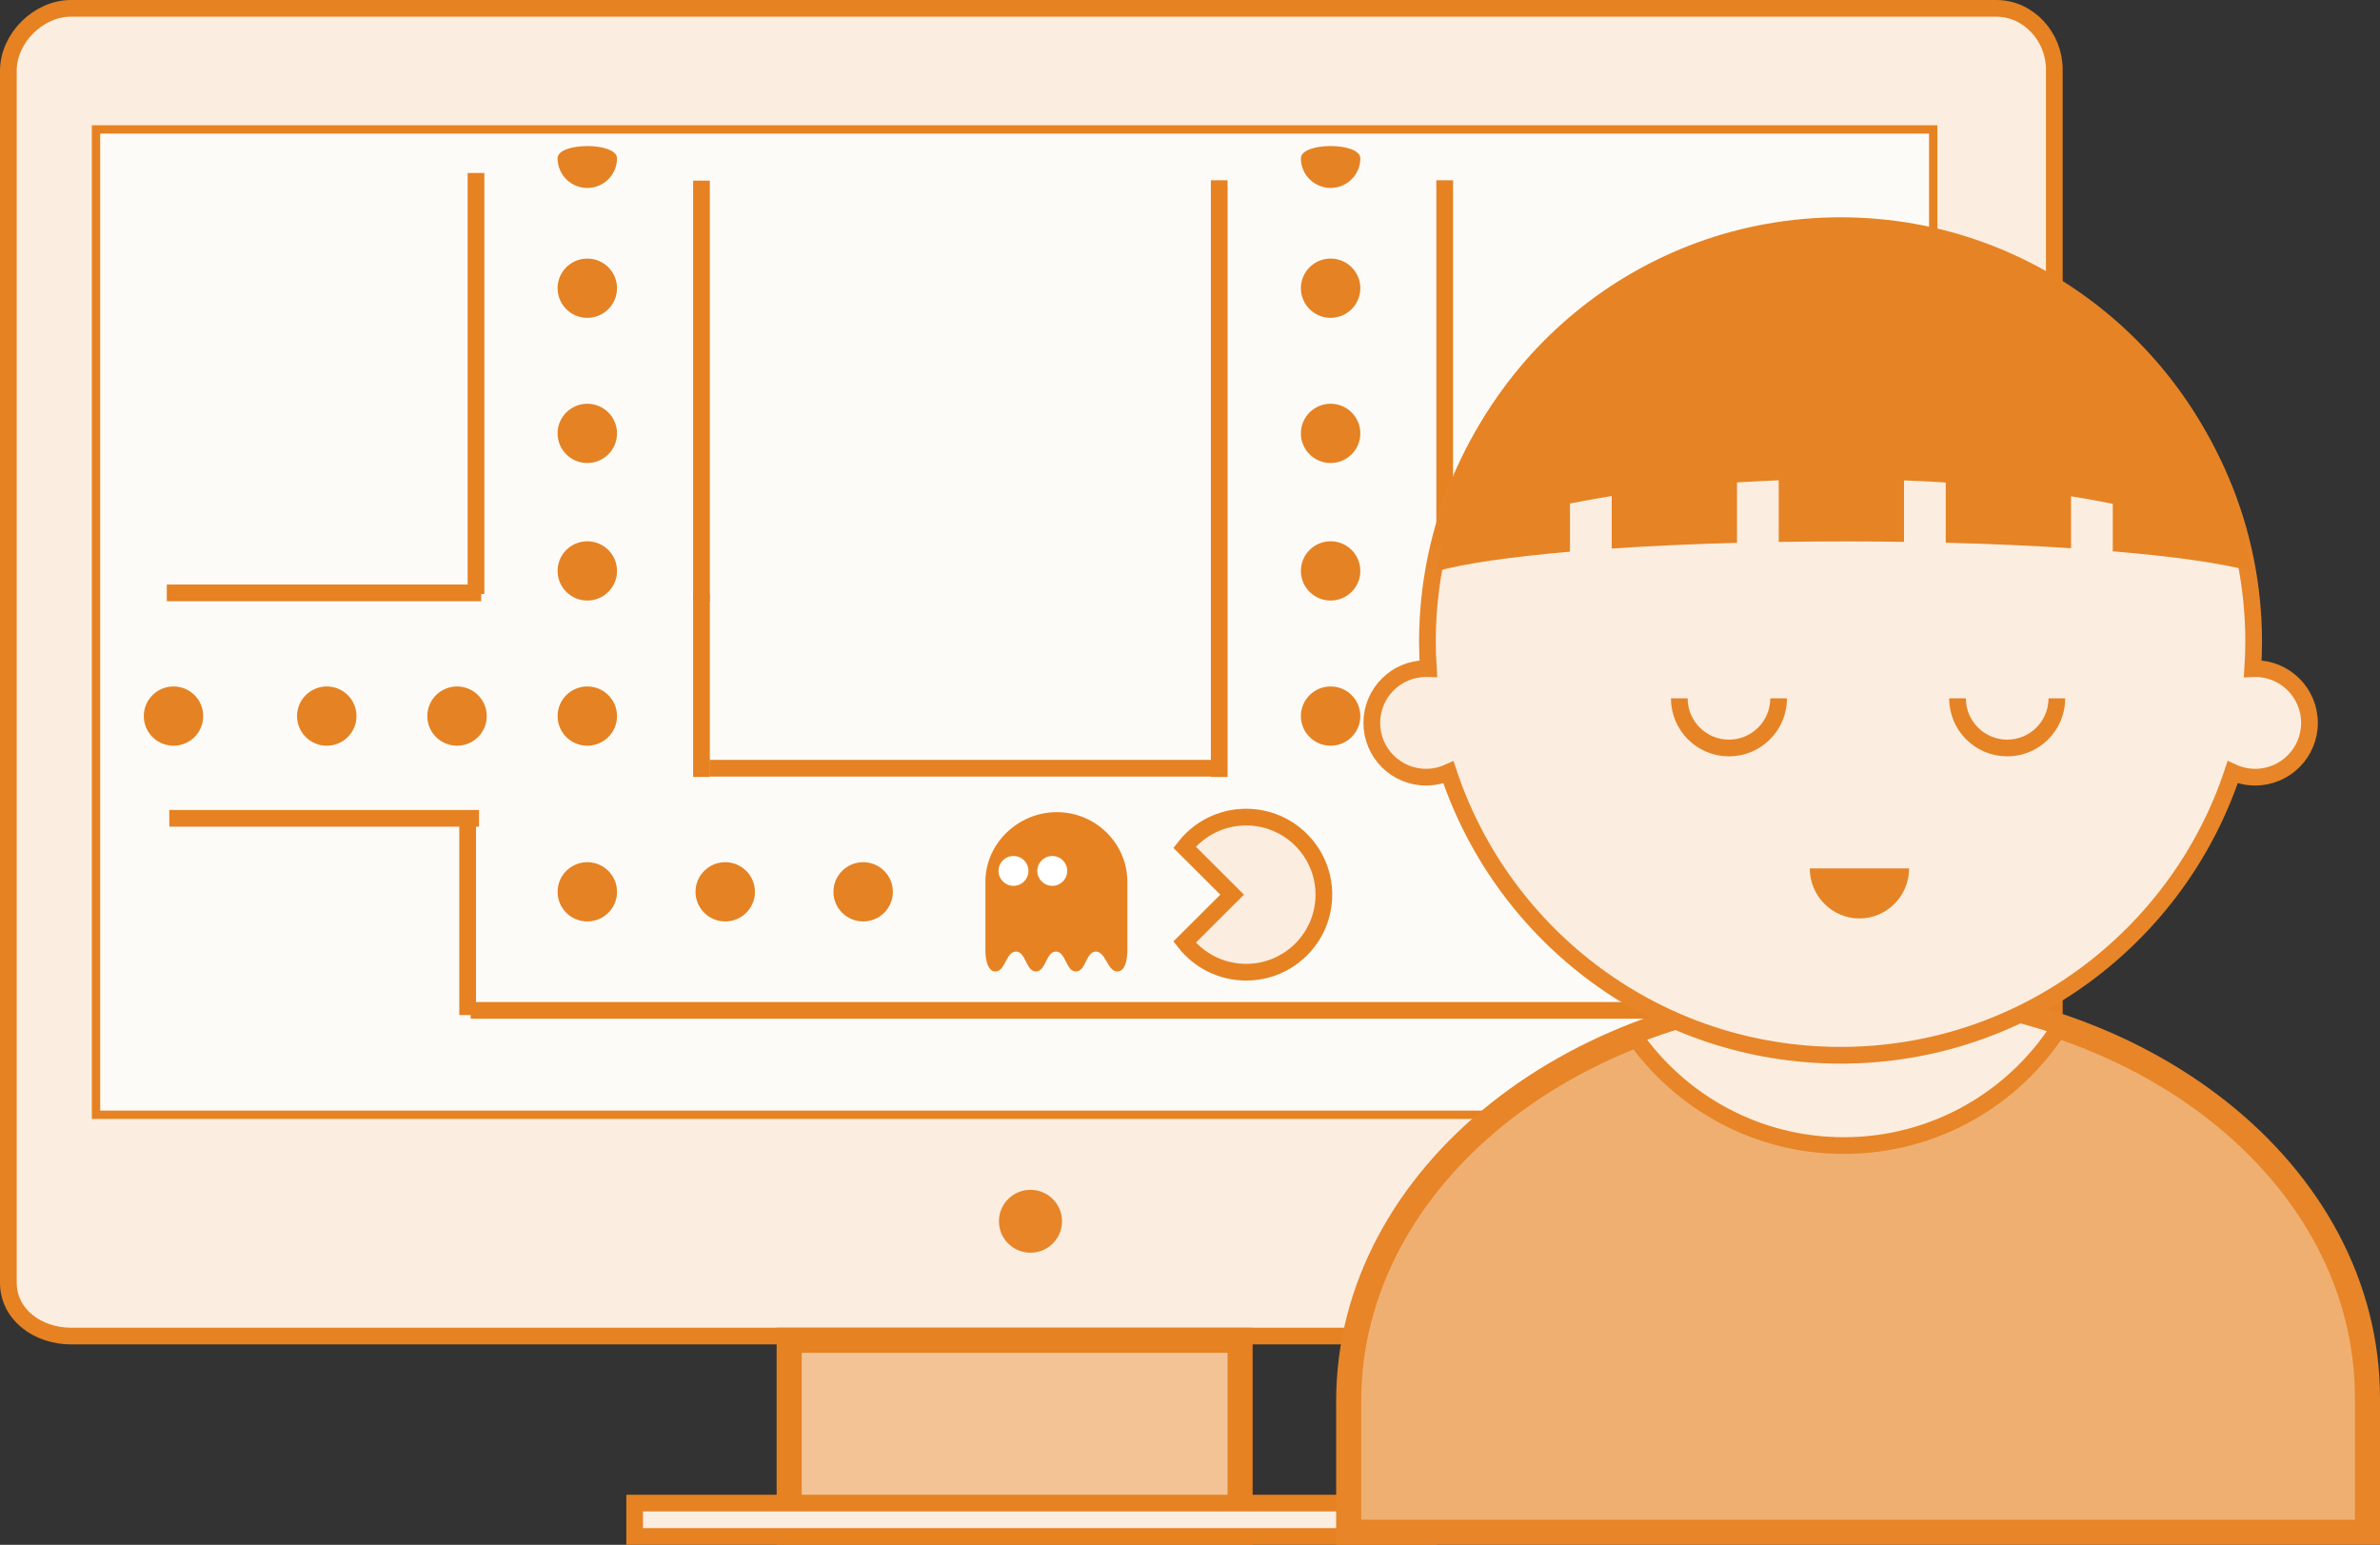 <?xml version="1.0" standalone="no"?><!-- Generator: Adobe Fireworks CS6, Export SVG Extension by Aaron Beall (http://fireworks.abeall.com) . Version: 0.6.1  --><!DOCTYPE svg PUBLIC "-//W3C//DTD SVG 1.1//EN" "http://www.w3.org/Graphics/SVG/1.1/DTD/svg11.dtd"><svg id="Untitled-Page%201" viewBox="0 0 285 185" version="1.1"	xmlns="http://www.w3.org/2000/svg" xmlns:xlink="http://www.w3.org/1999/xlink" xml:space="preserve"	x="0px" y="0px" width="285px" height="185px"><rect x="0" y="0" width="285" height="185" fill="#333333" stroke="none"/>	<g>		<path d="M 206.131 89.987 C 206.131 87.846 207.867 86.109 210.009 86.109 C 212.151 86.109 213.887 87.846 213.887 89.987 C 213.887 92.129 212.151 93.865 210.009 93.865 C 207.867 93.865 206.131 92.129 206.131 89.987 Z" fill="#e58223"/>		<path d="M 188.131 89.987 C 188.131 87.846 189.867 86.109 192.009 86.109 C 194.151 86.109 195.887 87.846 195.887 89.987 C 195.887 92.129 194.151 93.865 192.009 93.865 C 189.867 93.865 188.131 92.129 188.131 89.987 Z" fill="#e58223"/>		<path d="M 170.131 89.987 C 170.131 87.846 171.867 86.109 174.009 86.109 C 176.151 86.109 177.887 87.846 177.887 89.987 C 177.887 92.129 176.151 93.865 174.009 93.865 C 171.867 93.865 170.131 92.129 170.131 89.987 Z" fill="#e58223"/>		<path d="M 164.12 84 L 215.955 84 L 215.955 83.858 " stroke="#e68222" stroke-width="2" fill="none"/>		<g>			<path d="M 239.048 1 L 8.49 1 C 4.587 1 1 4.589 1 8.465 L 1 10.45 L 1 151.672 L 1 153.604 C 1 157.478 4.593 160 8.49 160 L 239.048 160 C 242.952 160 246 157.323 246 153.448 L 246 151.672 L 246 10.45 L 246 8.308 C 246 4.434 242.946 1 239.048 1 Z" stroke="#e68222" stroke-width="2" fill="#fbede0"/>			<path d="M 11.5 15.5 L 231.5 15.5 L 231.5 133.5 L 11.5 133.5 L 11.5 15.5 Z" stroke="#e68222" stroke-width="1" fill="#fdfbf8"/>			<path d="M 148.5 183.5 L 94.5 183.5 L 94.5 160.5 L 148.5 160.5 L 148.5 183.5 Z" stroke="#e68222" stroke-width="3" fill="#f3c396"/>			<path d="M 127.174 146.253 C 127.174 148.332 125.483 150.018 123.397 150.018 C 121.311 150.018 119.621 148.332 119.621 146.253 C 119.621 144.173 121.311 142.487 123.397 142.487 C 125.483 142.487 127.174 144.173 127.174 146.253 Z" fill="#e78528"/>			<path d="M 171 180 L 76 180 L 76 184 L 171 184 L 171 180 Z" stroke="#e68222" stroke-width="2" fill="#fbede0"/>			<path d="M 149.219 97.853 C 146.221 97.853 143.555 99.267 141.852 101.462 L 147.547 107.141 L 141.852 112.819 C 143.556 115.013 146.221 116.427 149.219 116.427 C 154.363 116.427 158.532 112.269 158.532 107.14 C 158.532 102.011 154.363 97.853 149.219 97.853 Z" stroke="#e68222" stroke-width="2" fill="#fbede0"/>			<path d="M 20.27 98 L 56.362 98 L 56.362 97.853 " stroke="#e68222" stroke-width="2" fill="none"/>			<path d="M 56 97.853 L 56 120.558 L 56.362 120.558 " stroke="#e68222" stroke-width="2" fill="none"/>			<path d="M 56.362 121 L 221.684 121 L 221.684 120.558 " stroke="#e68222" stroke-width="2" fill="none"/>			<path d="M 83.287 106.8 C 83.287 104.841 84.88 103.252 86.845 103.252 C 88.811 103.252 90.404 104.841 90.404 106.8 C 90.404 108.76 88.811 110.349 86.845 110.349 C 84.88 110.349 83.287 108.76 83.287 106.8 Z" fill="#e58223"/>			<path d="M 99.804 106.8 C 99.804 104.841 101.397 103.252 103.362 103.252 C 105.328 103.252 106.92 104.841 106.92 106.8 C 106.92 108.76 105.328 110.349 103.362 110.349 C 101.397 110.349 99.804 108.76 99.804 106.8 Z" fill="#e58223"/>			<path d="M 66.77 106.8 C 66.77 104.841 68.363 103.252 70.328 103.252 C 72.294 103.252 73.887 104.841 73.887 106.8 C 73.887 108.76 72.294 110.349 70.328 110.349 C 68.363 110.349 66.77 108.76 66.77 106.8 Z" fill="#e58223"/>			<path d="M 66.77 68.371 C 66.77 66.411 68.363 64.822 70.328 64.822 C 72.294 64.822 73.887 66.411 73.887 68.371 C 73.887 70.33 72.294 71.919 70.328 71.919 C 68.363 71.919 66.77 70.33 66.77 68.371 Z" fill="#e58223"/>			<path d="M 159.338 71.918 C 157.372 71.918 155.779 70.329 155.779 68.371 C 155.779 66.41 157.372 64.821 159.338 64.821 C 161.303 64.821 162.896 66.41 162.896 68.371 C 162.896 70.329 161.303 71.918 159.338 71.918 Z" fill="#e58223"/>			<path d="M 159.338 55.448 C 157.372 55.448 155.779 53.859 155.779 51.901 C 155.779 49.94 157.372 48.351 159.338 48.351 C 161.303 48.351 162.896 49.94 162.896 51.901 C 162.896 53.859 161.303 55.448 159.338 55.448 Z" fill="#e58223"/>			<path d="M 159.338 38.063 C 157.372 38.063 155.779 36.474 155.779 34.515 C 155.779 32.555 157.372 30.966 159.338 30.966 C 161.303 30.966 162.896 32.555 162.896 34.515 C 162.896 36.474 161.303 38.063 159.338 38.063 Z" fill="#e58223"/>			<path d="M 159.338 22.508 C 157.372 22.508 155.779 20.919 155.779 18.96 C 155.779 17 162.896 17 162.896 18.96 C 162.896 20.919 161.303 22.508 159.338 22.508 Z" fill="#e58223"/>			<path d="M 159.338 89.303 C 157.372 89.303 155.779 87.714 155.779 85.755 C 155.779 83.795 157.372 82.206 159.338 82.206 C 161.303 82.206 162.896 83.795 162.896 85.755 C 162.896 87.714 161.303 89.303 159.338 89.303 Z" fill="#e58223"/>			<path d="M 66.77 85.755 C 66.77 83.796 68.363 82.207 70.328 82.207 C 72.294 82.207 73.887 83.796 73.887 85.755 C 73.887 87.715 72.294 89.304 70.328 89.304 C 68.363 89.304 66.77 87.715 66.77 85.755 Z" fill="#e58223"/>			<path d="M 66.77 51.901 C 66.77 49.941 68.363 48.352 70.328 48.352 C 72.294 48.352 73.887 49.941 73.887 51.901 C 73.887 53.86 72.294 55.449 70.328 55.449 C 68.363 55.449 66.77 53.86 66.77 51.901 Z" fill="#e58223"/>			<path d="M 66.77 34.515 C 66.77 32.556 68.363 30.967 70.328 30.967 C 72.294 30.967 73.887 32.556 73.887 34.515 C 73.887 36.475 72.294 38.064 70.328 38.064 C 68.363 38.064 66.77 36.475 66.77 34.515 Z" fill="#e58223"/>			<path d="M 66.77 18.96 C 66.77 17.001 73.887 17.001 73.887 18.96 C 73.887 20.92 72.294 22.509 70.328 22.509 C 68.363 22.509 66.77 20.92 66.77 18.96 Z" fill="#e58223"/>			<path d="M 51.171 85.755 C 51.171 83.796 52.764 82.207 54.729 82.207 C 56.695 82.207 58.288 83.796 58.288 85.755 C 58.288 87.715 56.695 89.304 54.729 89.304 C 52.764 89.304 51.171 87.715 51.171 85.755 Z" fill="#e58223"/>			<path d="M 17.219 85.755 C 17.219 83.796 18.813 82.207 20.778 82.207 C 22.743 82.207 24.336 83.796 24.336 85.755 C 24.336 87.715 22.743 89.304 20.778 89.304 C 18.813 89.304 17.219 87.715 17.219 85.755 Z" fill="#e58223"/>			<path d="M 35.571 85.755 C 35.571 83.796 37.165 82.207 39.13 82.207 C 41.095 82.207 42.688 83.796 42.688 85.755 C 42.688 87.715 41.095 89.304 39.13 89.304 C 37.165 89.304 35.571 87.715 35.571 85.755 Z" fill="#e58223"/>			<path d="M 19.972 71 L 56.63 71 L 56.63 71.15 " stroke="#e68222" stroke-width="2" fill="none"/>			<path d="M 57 71.127 L 57 21.717 L 56.556 21.717 " stroke="#e68222" stroke-width="2" fill="none"/>			<path d="M 84 72.042 L 84 22.632 L 84.084 22.632 " stroke="#e68222" stroke-width="2" fill="none"/>			<path d="M 84 71.15 L 84 92.043 L 84.158 92.043 " stroke="#e68222" stroke-width="2" fill="none"/>			<path d="M 84.961 92 L 145.523 92 L 145.523 92.043 " stroke="#e68222" stroke-width="2" fill="none"/>			<path d="M 146 21.587 L 146 92.043 L 145.523 92.043 " stroke="#e68222" stroke-width="2" fill="none"/>			<path d="M 173 21.587 L 173 92.043 L 173.202 92.043 " stroke="#e68222" stroke-width="2" fill="none"/>			<path d="M 126.556 97.258 C 121.931 97.258 118 100.996 118 105.607 L 118 113.957 C 118 113.957 118 116.343 119.196 116.343 C 120.392 116.343 120.463 113.957 121.659 113.957 C 122.856 113.957 122.856 116.343 124.052 116.343 C 125.248 116.343 125.248 113.957 126.444 113.957 C 127.64 113.957 127.64 116.343 128.836 116.343 C 130.032 116.343 130.032 113.957 131.229 113.957 C 132.425 113.957 132.608 116.343 133.804 116.343 C 135 116.343 135 113.957 135 113.957 L 135 105.607 C 135 100.996 131.181 97.258 126.556 97.258 Z" fill="#e68222"/>			<path d="M 121.363 106.086 C 120.372 106.086 119.568 105.285 119.568 104.298 C 119.568 103.308 120.372 102.508 121.363 102.508 C 122.354 102.508 123.157 103.308 123.157 104.298 C 123.157 105.285 122.354 106.086 121.363 106.086 Z" fill="#ffffff"/>			<path d="M 126.006 106.086 C 125.015 106.086 124.212 105.285 124.212 104.298 C 124.212 103.308 125.015 102.508 126.006 102.508 C 126.997 102.508 127.8 103.308 127.8 104.298 C 127.8 105.285 126.997 106.086 126.006 106.086 Z" fill="#ffffff"/>		</g>		<path d="M 283.5 183.5 L 283.5 167.435 C 283.5 140.51 256.43 119.045 222.656 119.045 C 188.882 119.045 161.5 140.876 161.5 167.802 L 161.5 183.5 L 283.5 183.5 Z" stroke="#e78528" stroke-width="3" fill="#efaf71"/>		<path d="M 246.668 122.947 C 239.298 120.438 231.185 119.045 222.663 119.045 C 212.969 119.045 203.804 120.847 195.66 124.048 C 201.19 131.988 210.386 137.188 220.799 137.188 C 231.684 137.188 241.238 131.507 246.668 122.947 Z" stroke="#e78528" stroke-width="2" fill="#fbeddf"/>		<path d="M 270.054 80.068 C 269.955 80.068 269.859 80.079 269.761 80.083 C 269.829 79.029 269.874 77.972 269.874 76.9 C 269.874 49.577 247.725 27.428 220.401 27.428 C 193.079 27.428 170.93 49.577 170.93 76.9 C 170.93 77.972 170.975 79.029 171.043 80.081 C 170.951 80.079 170.863 80.068 170.77 80.068 C 167.18 80.068 164.269 82.98 164.269 86.571 C 164.269 90.162 167.18 93.071 170.77 93.071 C 171.728 93.071 172.634 92.86 173.45 92.489 C 179.982 112.171 198.527 126.374 220.401 126.374 C 242.279 126.374 260.827 112.167 267.356 92.481 C 268.179 92.857 269.09 93.071 270.054 93.071 C 273.644 93.071 276.556 90.162 276.556 86.571 C 276.556 82.98 273.644 80.068 270.054 80.068 Z" stroke="#e78528" stroke-width="2" fill="#fbeddf"/>		<path d="M 193 65.689 C 197.574 65.383 202.619 65.148 208 65.005 L 208 55.034 C 202.619 55.444 197.574 56.108 193 56.98 L 193 65.689 Z" fill="#e68325"/>		<path d="M 172.043 68.394 C 175.398 67.477 180.936 66.677 188 66.069 L 188 58.06 C 181.587 59.625 176.433 61.642 173.023 63.948 C 172.63 65.404 172.304 66.888 172.043 68.394 Z" fill="#e68325"/>		<path d="M 233 64.991 C 238.367 65.128 243.417 65.353 248 65.65 L 248 56.87 C 243.417 56.022 238.367 55.385 233 54.995 L 233 64.991 Z" fill="#e68325"/>		<path d="M 228 54.71 C 225.639 54.61 223.601 54.556 221.15 54.556 C 218.506 54.556 215.539 54.616 213 54.731 L 213 64.897 C 215.539 64.857 218.506 64.836 221.15 64.836 C 223.601 64.836 225.639 64.856 228 64.89 L 228 54.71 Z" fill="#e68325"/>		<path d="M 268.514 63.931 C 265.005 61.565 259.655 59.506 253 57.926 L 253 66.022 C 260.315 66.634 266.053 67.449 269.498 68.388 C 269.236 66.877 268.909 65.39 268.514 63.931 Z" fill="#e68325"/>		<path d="M 246.304 83.63 C 246.304 86.914 243.641 89.577 240.356 89.577 C 237.072 89.577 234.408 86.914 234.408 83.63 L 234.408 83.63 " stroke="#e68325" stroke-width="2" fill="none"/>		<path d="M 228.61 104 C 228.61 107.284 225.948 109.989 222.663 109.989 C 219.379 109.989 216.717 107.284 216.717 104 L 228.61 104 Z" fill="#e68325"/>		<path d="M 212.987 83.63 C 212.987 86.914 210.325 89.577 207.04 89.577 C 203.755 89.577 201.093 86.914 201.093 83.63 L 201.093 83.63 " stroke="#e68325" stroke-width="2" fill="none"/>		<path d="M 220.412 57.386 C 241.889 57.386 260.463 60.78 269.409 65.717 C 264.625 43.043 244.51 26.023 220.413 26.023 C 196.316 26.023 176.2 43.043 171.416 65.717 C 180.362 60.78 198.936 57.386 220.412 57.386 Z" fill="#e68325"/>	</g></svg>